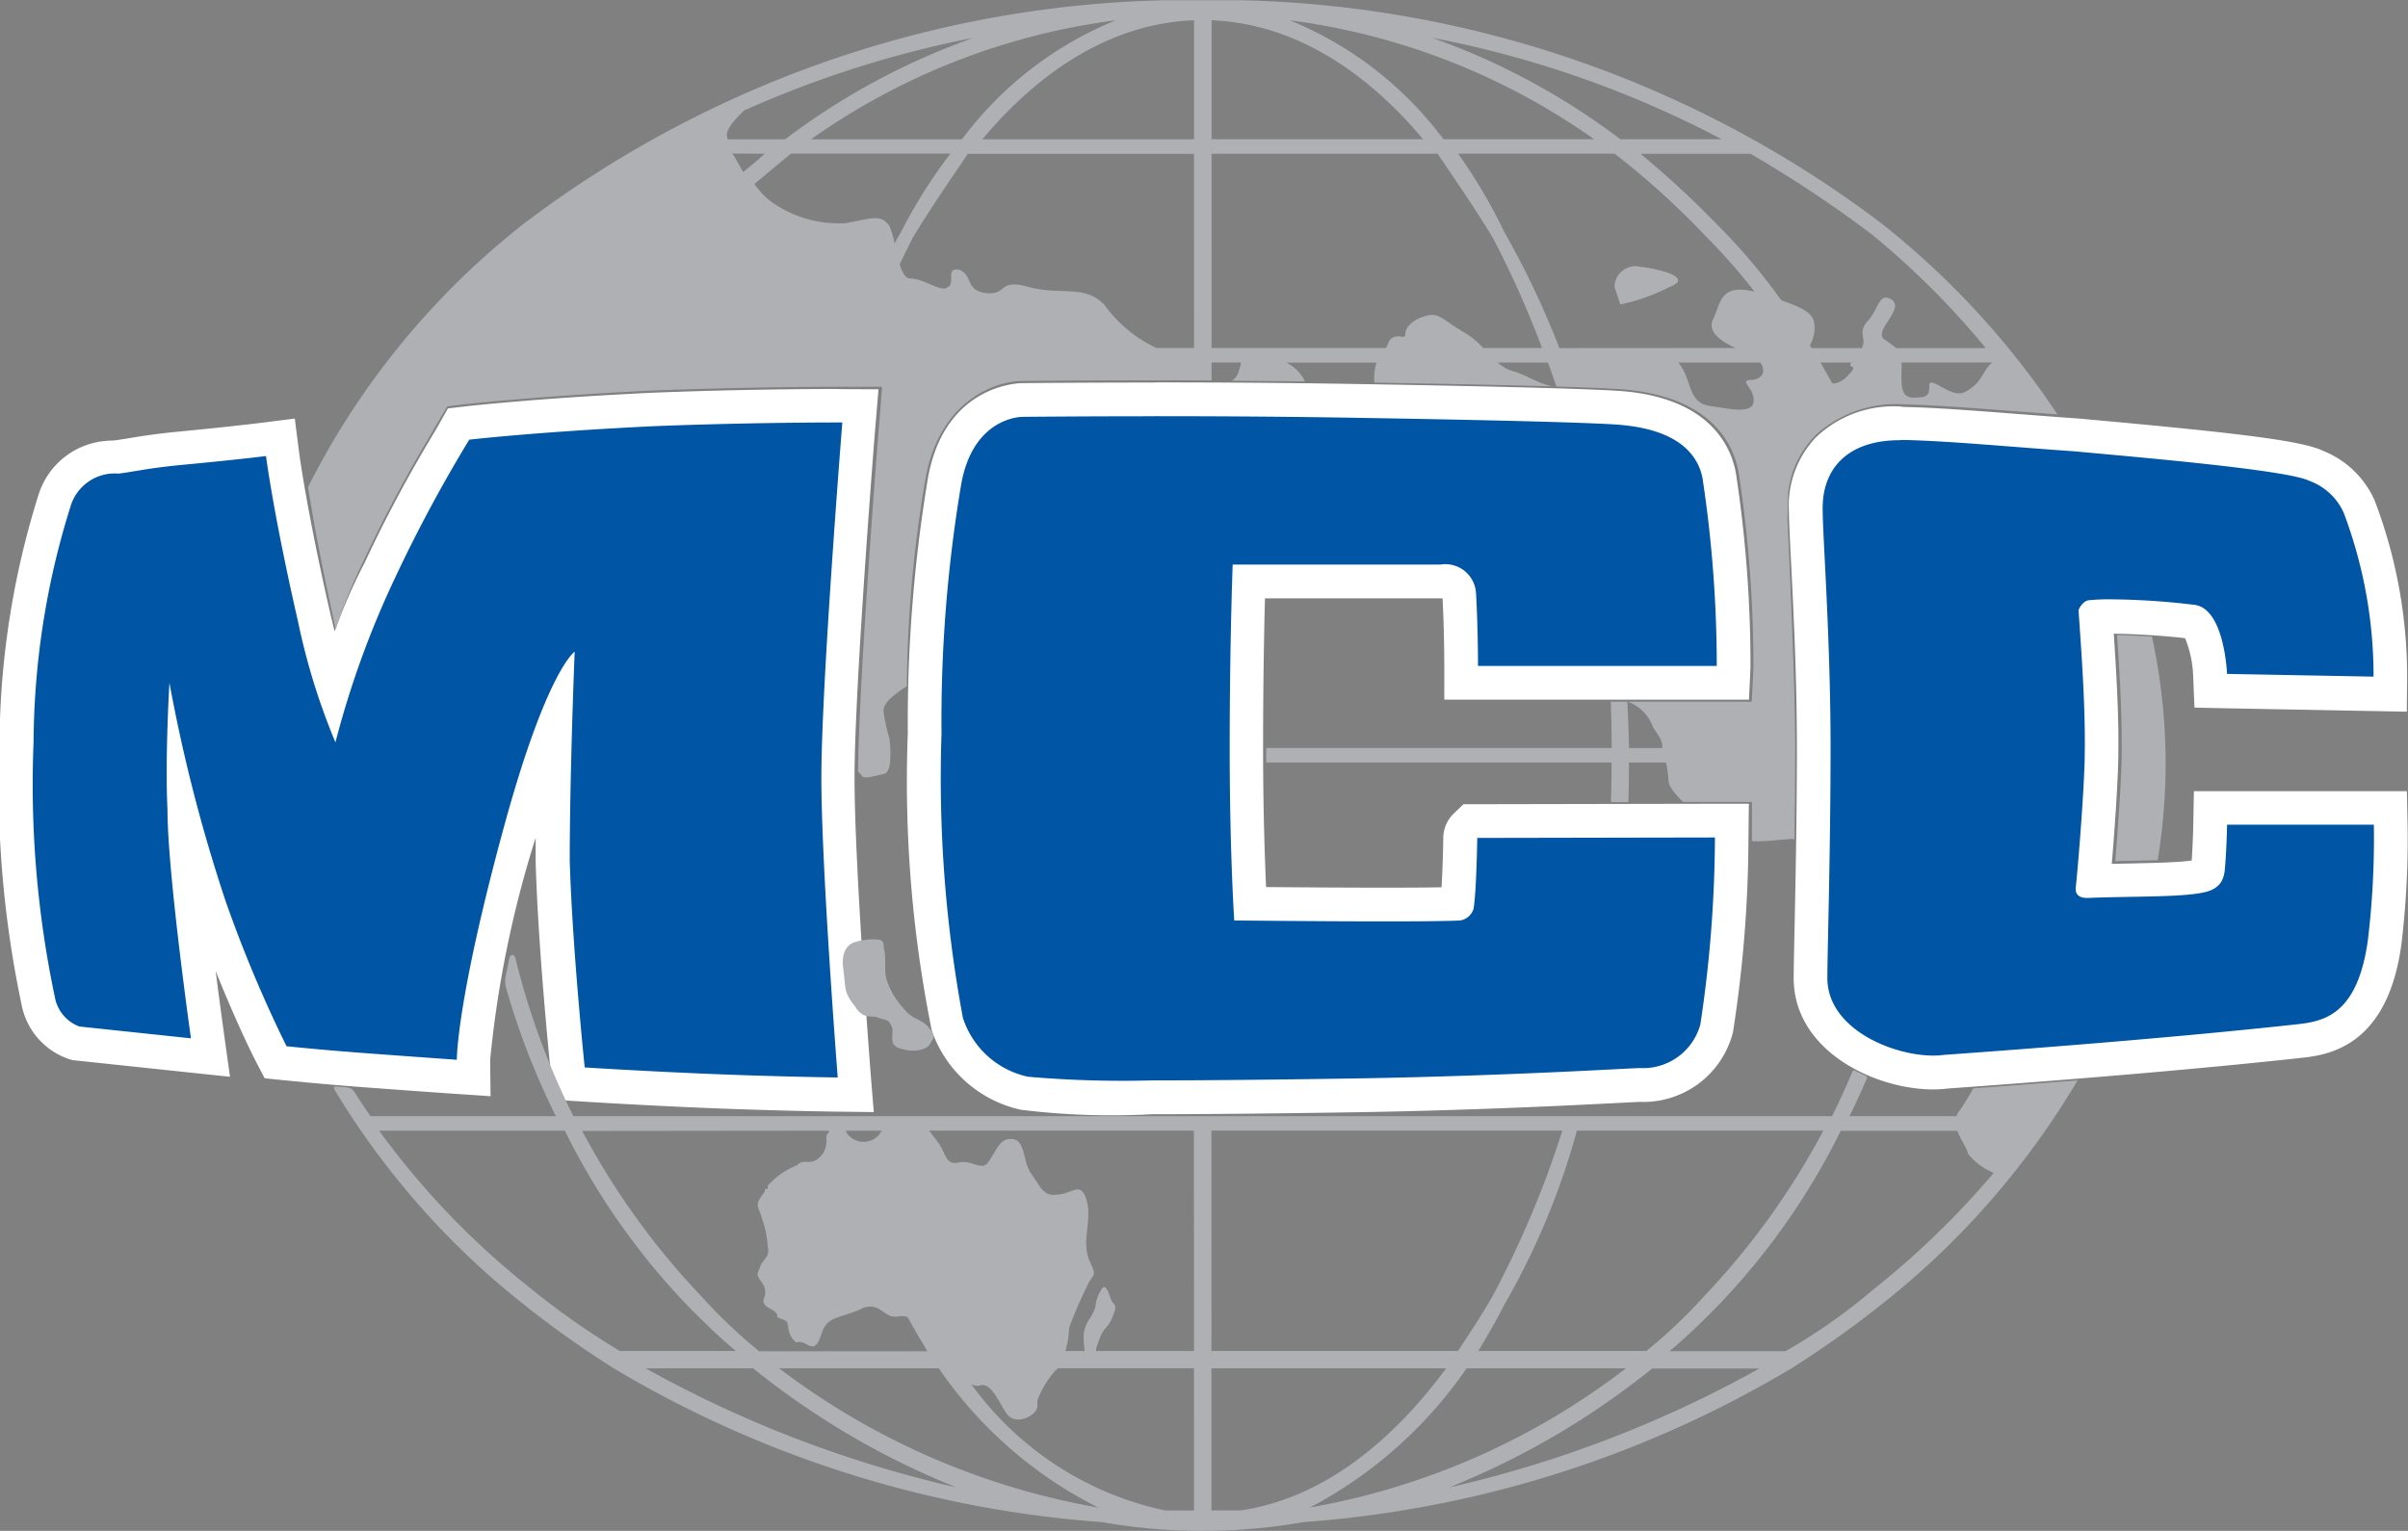 <svg xmlns="http://www.w3.org/2000/svg" width="80.385" height="51.12" viewBox="0 0 80.385 51.12">
  <rect x="0" y="0" width="80.385" height="51.12" fill="#808080" stroke="none"/>
  <g id="Group_871" data-name="Group 871" transform="translate(-72.732 0)">
    <g id="Group_870" data-name="Group 870" transform="translate(72.732 0)">
      <g id="Group_869" data-name="Group 869" transform="translate(0)">
        <g id="Group_868" data-name="Group 868">
          <g id="Group_865" data-name="Group 865" transform="translate(0 12.772)">
            <g id="Group_861" data-name="Group 861" transform="translate(0 0.208)">
              <g id="Group_860" data-name="Group 860">
                <g id="Group_859" data-name="Group 859">
                  <g id="Group_858" data-name="Group 858">
                    <path id="Path_2294" data-name="Path 2294" d="M80.482,336.218c-.019,0-1.946-.024-4.209-.117s-4.248-.219-4.268-.22l-.475-.031-.049-.473c0-.04-.414-4.012-.5-6.945,0-1.486.042-3.259.084-4.652a36.2,36.2,0,0,0-1.194,3.728c-1.518,5.581-1.532,7.531-1.532,7.55v.6l-.6-.039s-1.427-.1-3-.217-2.69-.236-2.7-.237l-.3-.032-.14-.268a43.785,43.785,0,0,1-2.054-4.884c-.313-.859-.6-1.8-.843-2.708.106,2.338.757,6.938.764,6.989l.1.715-4.492-.476-.049-.015a1.849,1.849,0,0,1-1.213-1.4,35.012,35.012,0,0,1-.723-8.639A27.7,27.7,0,0,1,54.3,316.54l.039-.122a2.034,2.034,0,0,1,1.972-1.481l.1-.009c.17-.019.339-.048.536-.08.37-.061.83-.138,1.547-.207,1.862-.175,2.829-.3,2.839-.3l.559-.071.071.559c0,.019.249,1.941,1.058,5.468.231.977.451,1.756.639,2.353a24.021,24.021,0,0,1,1.551-3.939,45.339,45.339,0,0,1,2.175-4.1c.117-.2.219-.367.313-.534l.141-.25.285-.033c.023,0,2.313-.266,6.146-.451,2.953-.118,5.478-.127,6.181-.127l.8,0-.048.605c-.007.087-.7,8.753-.7,11.812,0,2.969.539,9.9.544,9.973l.048.614Zm36.589-.741c-1.674,0-4.1-1.123-4.1-3.153,0-.277.011-.817.027-1.564.032-1.516.08-3.806.08-6.147,0-2.4-.119-4.753-.2-6.307-.038-.756-.066-1.3-.066-1.584a2.761,2.761,0,0,1,.734-2.053,3.257,3.257,0,0,1,2.405-.867h.112c1.049.02,2.359.123,3.746.231.658.051,1.329.1,1.989.148l.822.075c4.1.374,6.591.651,7.228.964a2.612,2.612,0,0,1,1.429,1.357,15.853,15.853,0,0,1,1.043,5.7l-.005.568-5.992-.112-.019-.533c-.031-.782-.307-1.747-.605-1.77l-.025,0-.025,0a24.4,24.4,0,0,0-2.692-.172c-.179,0-.337,0-.467.012.006.081.012.173.019.272.07,1,.2,2.867.173,4.288,0,.919-.173,3.2-.272,4.258.388-.014.8-.021,1.2-.028a17.178,17.178,0,0,0,2.309-.126c.273-.046.286-.105.308-.213l0-.014c.06-.574.078-1.5.078-1.506l.011-.553h6.006l.011.552a28.673,28.673,0,0,1-.2,3.952c-.368,2.658-1.607,3.152-2.892,3.29l-.055.006c-3.105.338-7.043.678-11.7,1.012A3.187,3.187,0,0,1,117.072,335.476Z" transform="translate(-52.523 -312.654)" fill="#0055a5"/>
                    <path id="Path_2295" data-name="Path 2295" d="M75.71,309.038h.19s-.7,8.74-.7,11.857c0,3.025.546,10.017.546,10.017s-1.911-.023-4.192-.116-4.254-.219-4.254-.219-.411-3.957-.5-6.9c0-2.937.165-6.984.165-6.984s-.942.625-2.382,5.928c-1.572,5.778-1.552,7.7-1.552,7.7s-1.425-.1-3-.217-2.685-.235-2.685-.235a43.578,43.578,0,0,1-2.023-4.816,53.494,53.494,0,0,1-1.885-7.319s-.152,2.474-.066,4.237c0,2.112.784,7.634.784,7.634l-3.722-.394a1.284,1.284,0,0,1-.821-.978,34.469,34.469,0,0,1-.711-8.526,26.687,26.687,0,0,1,1.232-7.86,1.539,1.539,0,0,1,1.6-1.1c.486-.055.971-.18,2.071-.286,1.894-.178,2.856-.3,2.856-.3s.242,1.92,1.068,5.523a22.084,22.084,0,0,0,1.25,4.038,30.869,30.869,0,0,1,1.99-5.494,48.514,48.514,0,0,1,2.477-4.614s2.25-.261,6.108-.448c2.944-.117,5.46-.126,6.154-.126m35.505.584h.1c1.531.03,3.675.24,5.709.378,1.946.183,7.081.612,7.84.983a2.011,2.011,0,0,1,1.154,1.061,15.41,15.41,0,0,1,1,5.481l-4.891-.091s-.081-2.23-1.124-2.311a24.7,24.7,0,0,0-2.787-.18,6.466,6.466,0,0,0-.707.031c-.2.025-.34.3-.338.34.047.763.237,3.07.206,4.755,0,.985-.208,3.644-.3,4.5-.03.306.228.345.363.345a.583.583,0,0,0,.079,0c1.317-.056,3.009-.018,3.769-.172.688-.115.721-.544.756-.688.066-.6.084-1.586.084-1.586h4.9a28.438,28.438,0,0,1-.2,3.859c-.348,2.517-1.49,2.714-2.395,2.811s-4.592.505-11.756,1.018a2.561,2.561,0,0,1-.358.023c-1.364,0-3.534-.895-3.534-2.59,0-.828.107-4.221.107-7.711,0-3.581-.263-7.065-.263-7.891-.038-1.364.789-2.357,2.575-2.357m-35.505-1.71c-.706,0-3.24.009-6.2.127-3.861.187-6.1.444-6.193.455l-.57.066-.282.5c-.089.158-.189.327-.306.522a45.815,45.815,0,0,0-2.193,4.133,18.281,18.281,0,0,0-1,2.289q-.07-.278-.142-.582c-.8-3.484-1.044-5.386-1.047-5.405l-.142-1.118-1.118.142c-.009,0-.971.123-2.819.3-.74.072-1.21.15-1.588.212-.2.033-.357.059-.506.076l-.079.007a2.577,2.577,0,0,0-2.463,1.869l-.039.122a28.179,28.179,0,0,0-1.245,8.039v.043a35.461,35.461,0,0,0,.735,8.754,2.391,2.391,0,0,0,1.6,1.83l.1.029.1.011,3.722.394,1.437.152-.2-1.431c0-.022-.129-.913-.278-2.1.773,1.925,1.325,2.987,1.355,3.044l.28.536.6.063c.046,0,1.147.12,2.717.238s2.994.216,3.008.217l1.216.083-.013-1.219a36.052,36.052,0,0,1,1.512-7.393l.007-.025c0,.268,0,.531,0,.786v.032c.084,2.955.484,6.824.5,6.988l.1.946.949.061c.02,0,2.006.129,4.282.221s4.2.117,4.224.117l1.232.015-.1-1.229c-.005-.069-.543-6.982-.543-9.929,0-3.037.688-11.681.7-11.767l.1-1.211-1.215-.005Zm35.505.584a3.748,3.748,0,0,0-2.809,1.038,3.318,3.318,0,0,0-.893,2.462c0,.3.029.846.066,1.6.078,1.548.2,3.888.2,6.278,0,2.335-.048,4.621-.08,6.135-.016.751-.027,1.293-.027,1.576,0,2.425,2.706,3.716,4.66,3.716a3.768,3.768,0,0,0,.472-.029c4.661-.334,8.6-.675,11.708-1.013l.056-.006c.869-.093,2.909-.311,3.388-3.776a29.23,29.23,0,0,0,.208-4.036l-.022-1.1h-7.11l-.021,1.105c0,.008-.013.675-.053,1.211-.457.067-1.321.082-2.092.1l-.576.011c.1-1.167.218-2.888.219-3.677.023-1.3-.081-2.957-.152-4.008.9.009,2.017.1,2.381.151a3.635,3.635,0,0,1,.269,1.257l.044,1.06,1.061.023,4.891.092,1.136.021.011-1.137a16.5,16.5,0,0,0-1.084-5.914,3.158,3.158,0,0,0-1.708-1.653c-.643-.315-2.447-.562-7.42-1.016l-.805-.074H117.1c-.656-.044-1.331-.1-1.983-.148-1.4-.109-2.714-.212-3.779-.233Z" transform="translate(-47.781 -307.912)" fill="#fff"/>
                  </g>
                </g>
              </g>
            </g>
            <g id="Group_864" data-name="Group 864" transform="translate(30.3)">
              <g id="Group_863" data-name="Group 863">
                <g id="Group_862" data-name="Group 862">
                  <path id="Path_2296" data-name="Path 2296" d="M346.13,334.566a28.313,28.313,0,0,1-4.266-.136,3.486,3.486,0,0,1-2.571-2.3,42.427,42.427,0,0,1-.759-9.718,48.542,48.542,0,0,1,.655-8.381c.465-2.724,2.523-2.755,2.611-2.755.014,0,1.865-.02,4.417-.02,2.187,0,4.226.015,6.06.043,3.132.05,8.545.15,9.609.257,2.556.251,3.1,1.614,3.19,2.4a42.092,42.092,0,0,1,.458,6.226l-.025.537h-9.07v-.563c0-.013,0-1.315-.067-2.419-.011-.179-.024-.4-.632-.4h-6.384c-.03.938-.084,3.014-.08,5.564,0,2.5.078,4.348.122,5.2.915.009,2.858.026,4.487.026,1.214,0,2.029-.009,2.424-.027.048-.363.085-1.138.1-2.161a.566.566,0,0,1,.564-.6h.563v0l7.94-.015-.006.57a42.238,42.238,0,0,1-.5,6.365,2.546,2.546,0,0,1-2.565,1.892c-.053,0-.352.016-.7.033-1.421.073-4.747.244-8.588.31C350.278,334.543,347.925,334.566,346.13,334.566Z" transform="translate(-337.962 -310.695)" fill="#0055a5"/>
                  <path id="Path_2297" data-name="Path 2297" d="M341.477,307.078c1.783,0,3.921.01,6.051.043,4.475.072,8.675.165,9.561.254,2.071.2,2.6,1.175,2.687,1.91a41.9,41.9,0,0,1,.455,6.132h-7.97s0-1.318-.068-2.452a1.028,1.028,0,0,0-1.194-.932h-6.928s-.1,2.593-.1,6.128.153,5.756.153,5.756,2.785.031,5.019.031c1.117,0,2.1-.008,2.522-.031a.562.562,0,0,0,.447-.39c.1-.6.123-2.366.124-2.366v0l7.934-.015a42.492,42.492,0,0,1-.487,6.243,1.982,1.982,0,0,1-2.016,1.457c-.277,0-4.356.259-9.3.343-2.461.039-4.966.069-6.984.069a36.652,36.652,0,0,1-4.143-.122,2.933,2.933,0,0,1-2.176-1.971,43.76,43.76,0,0,1-.713-9.485A47.527,47.527,0,0,1,335,309.4c.382-2.275,1.989-2.3,2.058-2.3h0s1.836-.02,4.414-.02m0-1.126c-2.48,0-4.3.019-4.421.02-.154,0-2.618.069-3.16,3.212a49.642,49.642,0,0,0-.665,8.476,42.047,42.047,0,0,0,.8,9.93A4.068,4.068,0,0,0,337,330.238a24.774,24.774,0,0,0,4.385.149c1.8,0,4.154-.023,7-.069,3.852-.066,7.186-.237,8.609-.31.317-.016.617-.032.677-.033a3.085,3.085,0,0,0,3.1-2.322,42.705,42.705,0,0,0,.518-6.492l.013-1.141-1.141,0-7.307.014h-1.076l-.326.311a1.144,1.144,0,0,0-.35.841c-.014.724-.036,1.258-.059,1.623-.387.007-.984.013-1.907.013-1.358,0-2.935-.012-3.95-.021-.043-.974-.1-2.586-.1-4.64,0-2.13.034-3.925.063-5H351l.077,0c.058,1.058.058,2.244.058,2.256v1.126h10.171l.051-1.073a42.619,42.619,0,0,0-.462-6.324c-.091-.766-.635-2.593-3.694-2.893-1.028-.1-5.817-.2-9.654-.26-1.837-.029-3.879-.043-6.069-.043Z" transform="translate(-333.221 -305.952)" fill="#fff"/>
                </g>
              </g>
            </g>
          </g>
          <g id="Group_867" data-name="Group 867" transform="translate(10.278)">
            <g id="Group_866" data-name="Group 866">
              <path id="Path_2298" data-name="Path 2298" d="M163.825,217.287c.1.292,0,.774.1,1.066a2.59,2.59,0,0,0,.58.966c.289.388.582.292.871.68.194.292.1.292,0,.483s-.482.293-.871.193c-.483-.1-.386-.29-.386-.676-.1-.389-.29-.292-.485-.389s-.482.1-.774-.386c-.388-.486-.292-.582-.388-1.26-.1-.774.388-.874.388-.874a2.2,2.2,0,0,1,.58-.093c.291,0,.389,0,.389.289Zm25.268-22.748a.7.7,0,0,0-.871.673l.193.584a6.53,6.53,0,0,0,1.644-.584c.774-.29-.193-.579-.966-.673Zm17.07,12.349c-.378-.024-.791-.045-1.166-.051.066.949.155,2.336.155,3.535,0,.126,0,.262,0,.394,0,.779-.122,2.484-.213,3.621.205-.007.438-.012.438-.012.323-.006.66-.012.978-.021a20.268,20.268,0,0,0,.264-3.265A19.919,19.919,0,0,0,206.162,206.888ZM200.2,221.973c-.177.308-.346.587-.455.736a.569.569,0,0,0-.107.192h-3.573c.2-.4.389-.814.569-1.232a.075.075,0,0,0-.039-.121c-.1-.045-.207-.1-.31-.147-.056-.038-.11-.038-.126.026-.205.487-.44,1-.674,1.474H153.466a25.216,25.216,0,0,1-1.936-5.278c-.036-.145-.168-.14-.2,0q-.061.292-.114.557a.887.887,0,0,0,.01.464,25.138,25.138,0,0,0,1.655,4.257H146.69q-.281-.405-.541-.822a.328.328,0,0,0-.253-.139l-.31-.027c-.06,0-.17-.022-.076.135a26.659,26.659,0,0,0,6.308,7.147,33.413,33.413,0,0,0,3,2.129,36.962,36.962,0,0,0,16.265,5.13,19.591,19.591,0,0,0,6.776,0,36.937,36.937,0,0,0,16.266-5.13,33.6,33.6,0,0,0,3-2.129,27.041,27.041,0,0,0,6.554-7.489Q202.018,221.84,200.2,221.973Zm-36.426,1.413c-.045.03-.1.148-.148.182a.683.683,0,0,1-1.038-.109c-.008-.02-.014-.048-.023-.073Zm-1.789,0c.008.018.012.038.02.058-.2.11.029.313-.216.717-.383.482-.578.1-.868.386a2.486,2.486,0,0,0-.967.678v.1c-.1,0-.1,0-.1.1-.389.484-.194.484-.1.873a3.313,3.313,0,0,1,.2.965c.093.389-.2.389-.29.777-.2.29.29.386.194.869-.194.391.289.391.383.584.1.095-.093.095.2.191s.1.195.293.584c.289.384.1,0,.579.289.388.193.388-.482.582-.678.195-.291.675-.291,1.26-.579.579-.194.677.384,1.161.288a.563.563,0,0,1,.307.023c.221.407.443.772.66,1.141h-5.613a17.286,17.286,0,0,1-1.937-1.841,25.023,25.023,0,0,1-3.972-5.516Zm-9.874,5.323a26.742,26.742,0,0,1-5.13-5.323h6.2a23.289,23.289,0,0,0,4.16,5.907c.485.485.968.968,1.552,1.451h-3.876A25.826,25.826,0,0,1,152.11,228.71Zm3.774,2.614h3.583a26.526,26.526,0,0,0,6.776,3.972A39.2,39.2,0,0,1,155.884,231.324Zm4.455,0h5.326a14.106,14.106,0,0,0,5.323,4.648A24.566,24.566,0,0,1,160.339,231.324Zm13.844,4.744h-.968a10.737,10.737,0,0,1-6.469-4.219.428.428,0,0,0,.274.055c.483-.19.772.968,1.062,1.067.292.192.873-.1.873-.39v-.191a3.242,3.242,0,0,1,.58-.971.4.4,0,0,0,.1-.1h4.546Zm0-5.324h-3.276a1.3,1.3,0,0,1,.081-.292c.193-.579.289-.383.485-.871s0-.288-.1-.678c-.1-.29-.2-.385-.292-.193a1.243,1.243,0,0,0-.192.584c-.194.485-.29.384-.388.869a3.349,3.349,0,0,0,.031.581h-.64a3.244,3.244,0,0,0,.121-.774,14.512,14.512,0,0,1,.584-1.357c.193-.482.386-.289.1-.871-.292-.675.1-1.356-.1-2.032s-.486-.194-.97-.194c-.483.094-.579-.292-.868-.678s-.2-1.066-.582-1.163c-.485-.1-.582.391-.871.775-.194.289-.581-.1-.967,0-.486.1-.389-.29-.777-.775-.084-.109-.156-.2-.219-.29h8.836Zm12.782-7.358h8.226a25.119,25.119,0,0,1-3.967,5.516,17.231,17.231,0,0,1-1.94,1.841h-5.612c.291-.483.579-.965.871-1.55A24.465,24.465,0,0,0,186.965,223.386Zm-12.2,0H186.48a32.826,32.826,0,0,1-2.324,5.516c-.389.678-.777,1.26-1.16,1.841h-8.229Zm.964,12.681h-.964v-4.744H182.6C180.669,233.936,178.345,235.684,175.732,236.068Zm7.55-4.744h5.324a24.169,24.169,0,0,1-10.551,4.648A14.6,14.6,0,0,0,183.282,231.324ZM182.7,235.3a26.536,26.536,0,0,0,6.779-3.972h3.579A39.1,39.1,0,0,1,182.7,235.3Zm14.133-6.586a19.474,19.474,0,0,1-2.9,2.035h-3.876c.584-.483,1.066-.965,1.551-1.451a23.322,23.322,0,0,0,4.166-5.907h3.895c.1.284.308.561.359.775a2.161,2.161,0,0,0,.851.63A28.4,28.4,0,0,1,196.836,228.71Zm-51.3-22.08a16.965,16.965,0,0,1,.9-2.215,46.364,46.364,0,0,1,2.2-4.158l.483-.827.069-.115.073-.121.138-.015.139-.018.325-.039h.008c.121-.012,2.418-.271,6.195-.454,3.489-.137,6.379-.128,6.407-.128l.7,0h.6l-.023.3-.022.3-.056.686c-.008.085-.67,8.378-.7,11.561.028.03.055.059.084.086.1.2.291.094.776,0,.178-.043.209-.388.209-.388a4.461,4.461,0,0,0-.015-.775,5.958,5.958,0,0,1-.194-.868c-.088-.35.445-.693.768-.9a42.509,42.509,0,0,1,.624-6.93c.46-2.608,2.337-3.277,3.259-3.265.638-.008,3.185-.032,6.291-.017v-.6h.964a.111.111,0,0,1,0,.1c-.06.178-.084.394-.295.51.792.005,1.614.013,2.443.024-.006-.018-.013-.034-.02-.052a1.353,1.353,0,0,0-.595-.578h3.008a1.736,1.736,0,0,0-.07.667c2.857.048,7.412.138,8.42.236,3,.3,3.648,1.977,3.769,2.956a43.339,43.339,0,0,1,.465,6.333l-.03.6-.014.27-.012.261h-4.707c.018.512.029,1.027.029,1.545H176.595v.007c0,.164,0,.32,0,.478h11.527v.2c0,.377-.01.751-.02,1.125h.583c.009-.374.019-.747.019-1.124v-.2h1.236a3.439,3.439,0,0,1,.081.584c0,.209.225.473.492.733l1.731,0,.281,0h.284l0,.285,0,.279,0,.65c0,.022,0,.055,0,.095.419.039,1.366-.11,1.419-.062.014-.972.024-2.02.024-3.078,0-2.384-.257-7.581-.257-7.581s.019-.886.019-.886a3.259,3.259,0,0,1,.937-1.968,4.007,4.007,0,0,1,2.95-1.012c1.063.029,2.367.128,3.749.235l1.358.1a27.655,27.655,0,0,0-5.871-6.375,36.772,36.772,0,0,0-21.4-7.454h-2.517a36.774,36.774,0,0,0-21.4,7.454,26.121,26.121,0,0,0-7.214,8.806C144.76,202.8,144.935,203.941,145.532,206.63Zm43.174,3.975c-.012-.5-.032-1.057-.057-1.553a1.4,1.4,0,0,1,.826.779c.08.231.352.416.341.774Zm-3.874-12.582a1.4,1.4,0,0,1-.511-.291H186c.063.173.22.616.281.794C185.894,198.562,185.316,198.163,184.832,198.022Zm1.548-.774a28.816,28.816,0,0,0-1.838-3.875A17.49,17.49,0,0,0,183,190.761h5.226a26.916,26.916,0,0,1,3,2.713,20.407,20.407,0,0,1,1.671,1.895c-1.167-.284-1.122.388-1.381.912-.216.425.254.746.746.968Zm6.487,1.061c-.582,0,0,.2,0,.681s-.775.291-1.451.19c-.774-.1-.584-.872-1.067-1.45h2.738C193.263,197.979,193.21,198.242,192.867,198.309Zm3.1-.093c-.221.183-.354.226-.478.208-.127-.233-.259-.467-.393-.693h1.024C195.976,197.994,196.461,197.721,195.966,198.216Zm4.259.291c-.386.29-.481.384-1.16,0s0,.384-.678.384c-.675.1-.584-.384-.584-1.063v-.1h3.032C200.611,197.873,200.479,198.317,200.224,198.507Zm-3.389-5.033a27.282,27.282,0,0,1,3.775,3.774h-2.986a4.206,4.206,0,0,0-.4-.292c-.389-.292.775-1.067.193-1.357-.388-.193-.388.391-.774.774-.313.394,0,.531-.165.875H194.8c-.015-.031-.036-.061-.053-.094a1.284,1.284,0,0,0,.152-.49c0-.435-.006-.631-1.113-1.014a19.847,19.847,0,0,0-2.179-2.567,30.461,30.461,0,0,0-2.517-2.322h3.675A40.91,40.91,0,0,1,196.836,193.474Zm-5.036-3.2h-3.385a23.2,23.2,0,0,0-6.293-3.391A34.663,34.663,0,0,1,191.8,190.279Zm-4.258,0h-5.033a12.081,12.081,0,0,0-5.13-3.972A22.614,22.614,0,0,1,187.541,190.279Zm-12.774-3.972c2.611.1,5.031,1.549,7.062,3.972h-7.062Zm0,4.455h7.547c.582.869,1.257,1.837,1.841,2.807a32.4,32.4,0,0,1,1.643,3.68h-1.963a2.8,2.8,0,0,0-.746-.584c-.775-.48-.775-.673-1.45-.384-.678.384-.2.676-.585.579-.35,0-.346.152-.464.389h-5.823Zm-10.748,2.418c-.291-.384-.485-.289-1.455-.1a3.863,3.863,0,0,1-2.569-.77,2.854,2.854,0,0,1-.49-.538c.292-.237.927-.775,1.222-1.014h5.322a17.364,17.364,0,0,0-1.645,2.611c-.076.129-.147.258-.217.391A3.254,3.254,0,0,0,164.019,193.179Zm10.164,4.069h-1.258a4.485,4.485,0,0,1-1.745-1.453c-.676-.68-1.45-.29-2.517-.584s-.675.294-1.453.2c-.679-.1-.386-.582-.868-.774-.486-.094-.1.483-.389.579-.193.2-.775-.29-1.257-.29-.15,0-.257-.2-.341-.47.145-.3.288-.592.433-.883.582-.97,1.259-1.938,1.841-2.807h7.551Zm0-10.941v3.972h-7.066C169.148,187.856,171.57,186.4,174.183,186.307Zm-7.744,3.972H161.4a22.6,22.6,0,0,1,10.166-3.972A12.111,12.111,0,0,0,166.439,190.279Zm-7.272-.963a35.459,35.459,0,0,1,7.658-2.427,23.2,23.2,0,0,0-6.293,3.391h-1.91C158.465,189.989,158.909,189.577,159.167,189.316Zm-.033,2.054c-.069-.086-.275-.513-.369-.614l1.09.006c-.109.094-.216.191-.326.285Z" transform="translate(-144.603 -185.629)" fill="#aeb0b3"/>
            </g>
          </g>
        </g>
      </g>
    </g>
  </g>
</svg>
